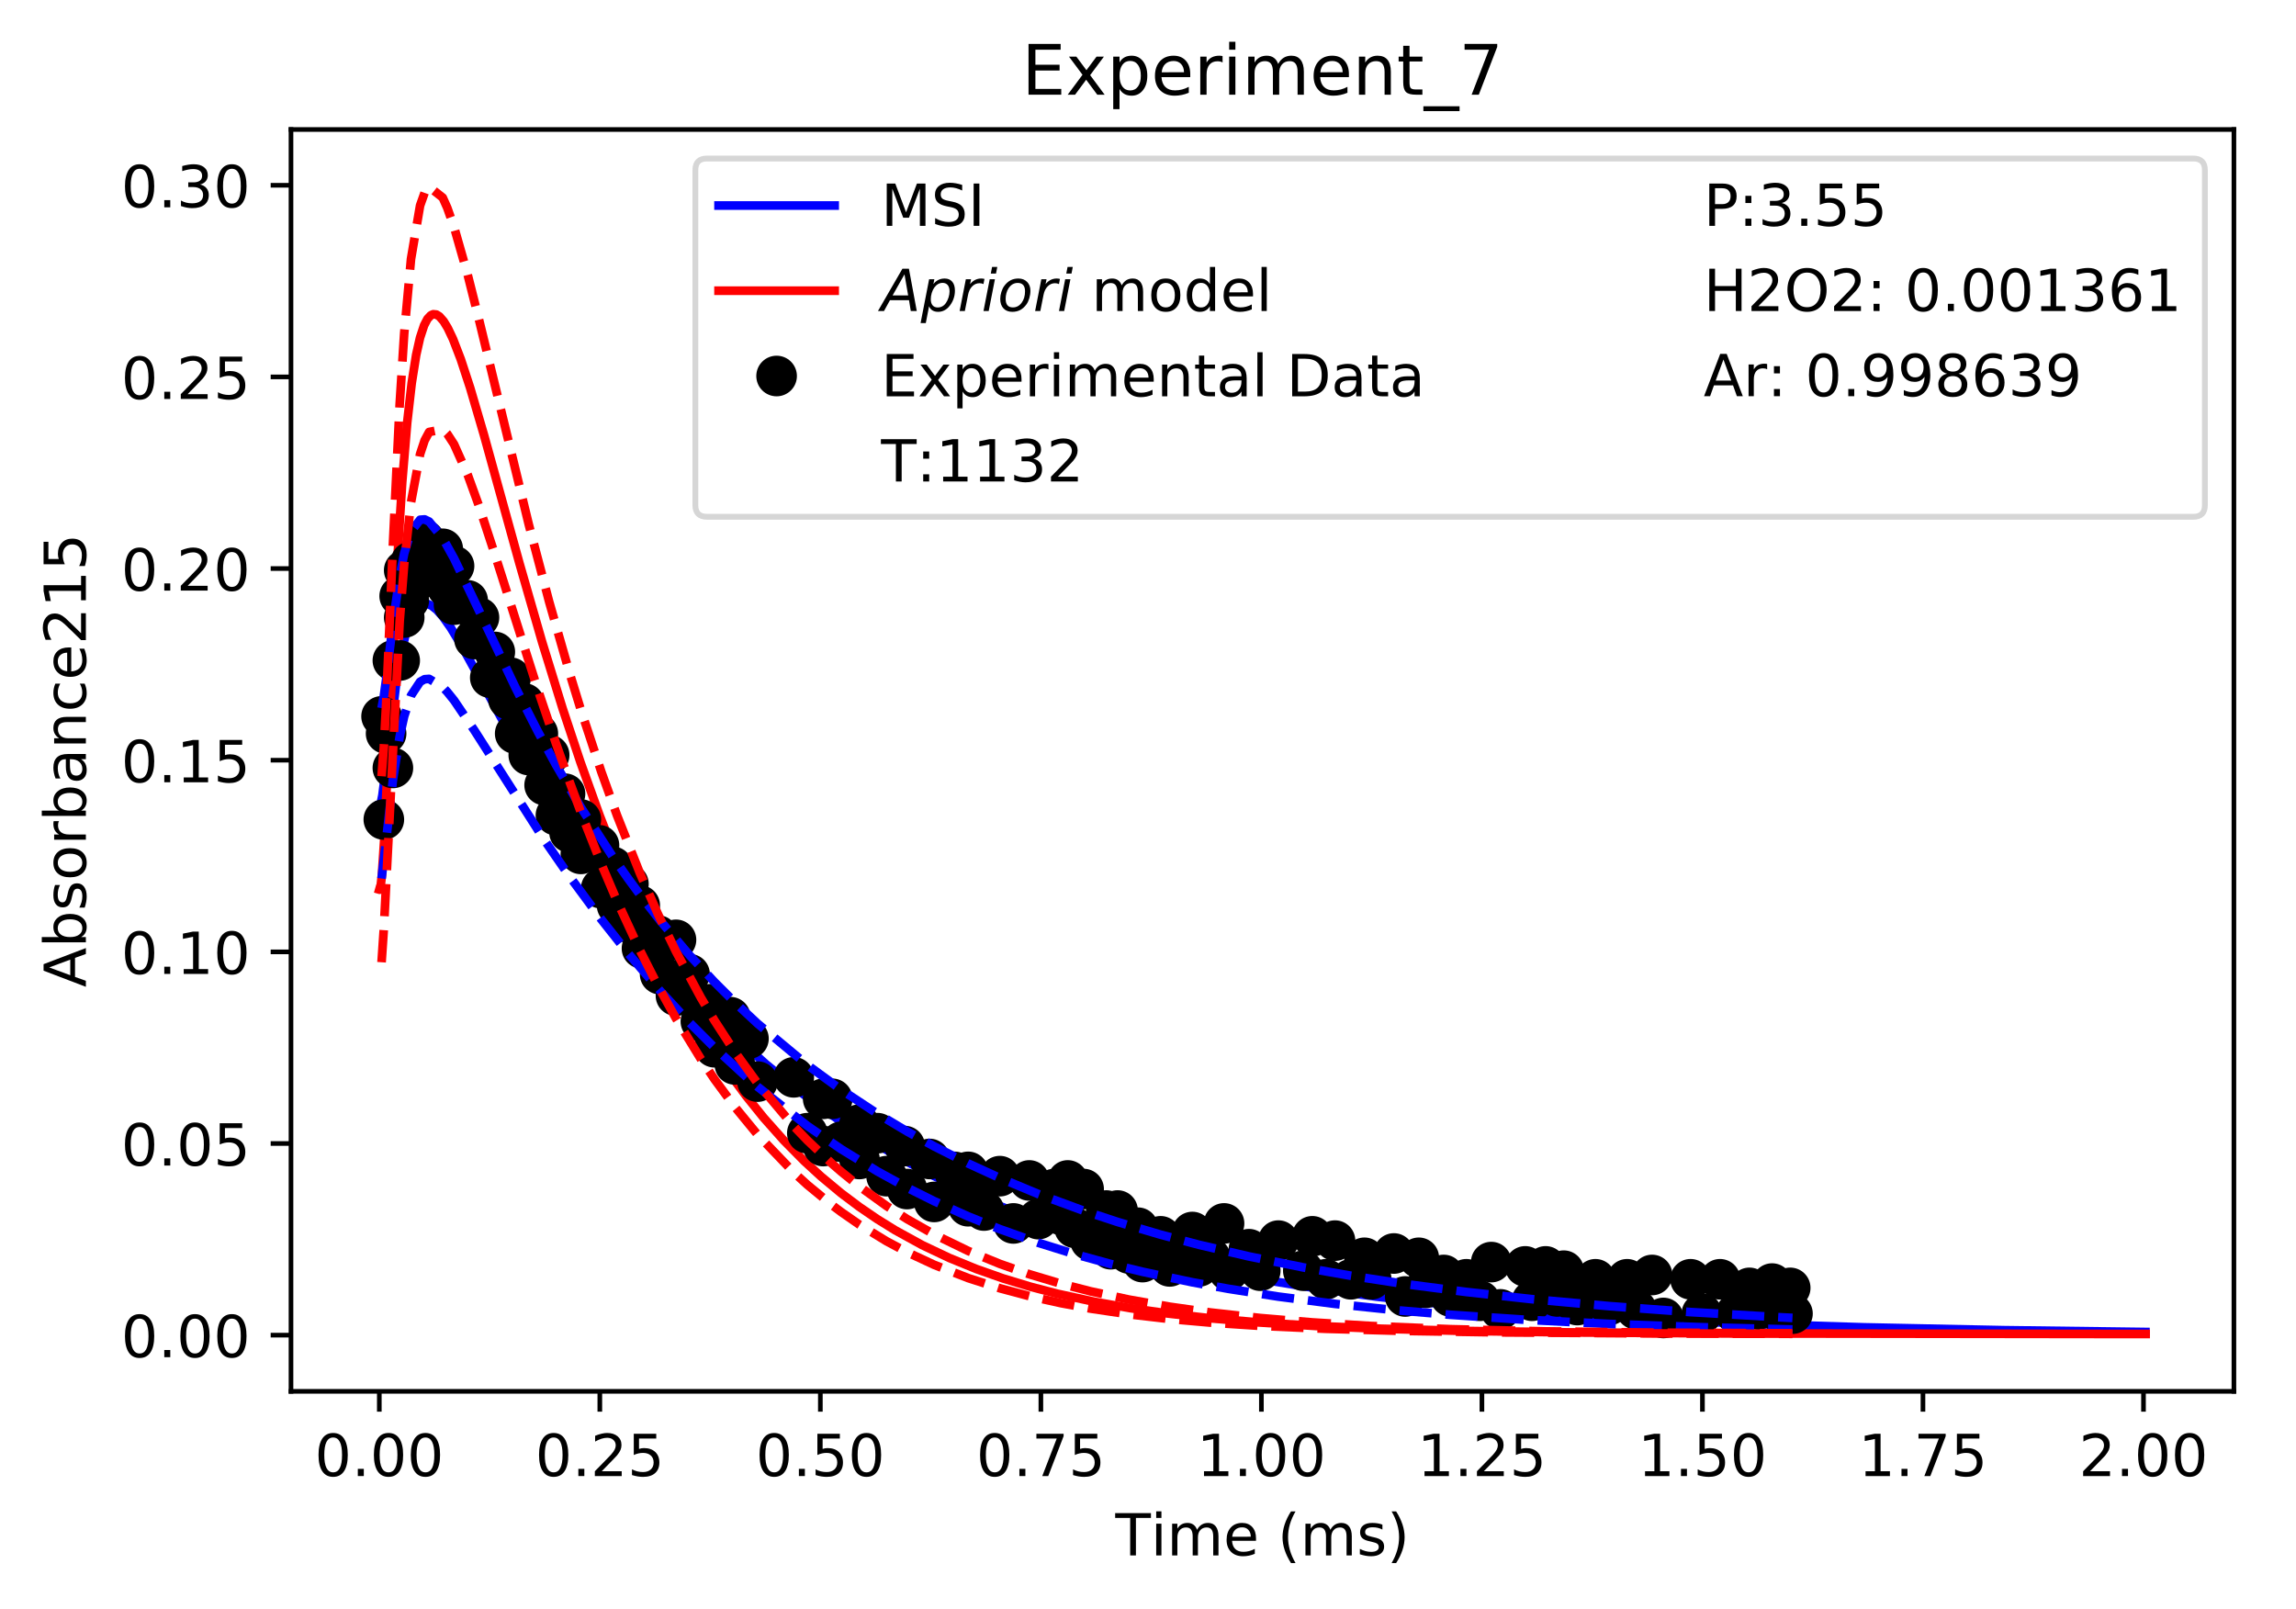 <?xml version="1.0" encoding="utf-8" standalone="no"?>
<!DOCTYPE svg PUBLIC "-//W3C//DTD SVG 1.1//EN"
  "http://www.w3.org/Graphics/SVG/1.1/DTD/svg11.dtd">
<!-- Created with matplotlib (https://matplotlib.org/) -->
<svg height="277.314pt" version="1.1" viewBox="0 0 395.644 277.314" width="395.644pt" xmlns="http://www.w3.org/2000/svg" xmlns:xlink="http://www.w3.org/1999/xlink">
 <defs>
  <style type="text/css">
*{stroke-linecap:butt;stroke-linejoin:round;}
  </style>
 </defs>
 <g id="figure_1">
  <g id="patch_1">
   <path d="M 0 277.314 
L 395.644 277.314 
L 395.644 0 
L 0 0 
z
" style="fill:#ffffff;"/>
  </g>
  <g id="axes_1">
   <g id="patch_2">
    <path d="M 50.144 239.758 
L 384.944 239.758 
L 384.944 22.318 
L 50.144 22.318 
z
" style="fill:#ffffff;"/>
   </g>
   <g id="matplotlib.axis_1">
    <g id="xtick_1">
     <g id="line2d_1">
      <defs>
       <path d="M 0 0 
L 0 3.5 
" id="m215b330eed" style="stroke:#000000;stroke-width:0.8;"/>
      </defs>
      <g>
       <use style="stroke:#000000;stroke-width:0.8;" x="65.362" xlink:href="#m215b330eed" y="239.758"/>
      </g>
     </g>
     <g id="text_1">
      <!-- 0.00 -->
      <defs>
       <path d="M 31.781 66.406 
Q 24.172 66.406 20.328 58.906 
Q 16.5 51.422 16.5 36.375 
Q 16.5 21.391 20.328 13.891 
Q 24.172 6.391 31.781 6.391 
Q 39.453 6.391 43.281 13.891 
Q 47.125 21.391 47.125 36.375 
Q 47.125 51.422 43.281 58.906 
Q 39.453 66.406 31.781 66.406 
z
M 31.781 74.219 
Q 44.047 74.219 50.516 64.516 
Q 56.984 54.828 56.984 36.375 
Q 56.984 17.969 50.516 8.266 
Q 44.047 -1.422 31.781 -1.422 
Q 19.531 -1.422 13.062 8.266 
Q 6.594 17.969 6.594 36.375 
Q 6.594 54.828 13.062 64.516 
Q 19.531 74.219 31.781 74.219 
z
" id="DejaVuSans-48"/>
       <path d="M 10.688 12.406 
L 21 12.406 
L 21 0 
L 10.688 0 
z
" id="DejaVuSans-46"/>
      </defs>
      <g transform="translate(54.229 254.357)scale(0.1 -0.1)">
       <use xlink:href="#DejaVuSans-48"/>
       <use x="63.623" xlink:href="#DejaVuSans-46"/>
       <use x="95.41" xlink:href="#DejaVuSans-48"/>
       <use x="159.033" xlink:href="#DejaVuSans-48"/>
      </g>
     </g>
    </g>
    <g id="xtick_2">
     <g id="line2d_2">
      <g>
       <use style="stroke:#000000;stroke-width:0.8;" x="103.362" xlink:href="#m215b330eed" y="239.758"/>
      </g>
     </g>
     <g id="text_2">
      <!-- 0.25 -->
      <defs>
       <path d="M 19.188 8.297 
L 53.609 8.297 
L 53.609 0 
L 7.328 0 
L 7.328 8.297 
Q 12.938 14.109 22.625 23.891 
Q 32.328 33.688 34.812 36.531 
Q 39.547 41.844 41.422 45.531 
Q 43.312 49.219 43.312 52.781 
Q 43.312 58.594 39.234 62.25 
Q 35.156 65.922 28.609 65.922 
Q 23.969 65.922 18.812 64.312 
Q 13.672 62.703 7.812 59.422 
L 7.812 69.391 
Q 13.766 71.781 18.938 73 
Q 24.125 74.219 28.422 74.219 
Q 39.75 74.219 46.484 68.547 
Q 53.219 62.891 53.219 53.422 
Q 53.219 48.922 51.531 44.891 
Q 49.859 40.875 45.406 35.406 
Q 44.188 33.984 37.641 27.219 
Q 31.109 20.453 19.188 8.297 
z
" id="DejaVuSans-50"/>
       <path d="M 10.797 72.906 
L 49.516 72.906 
L 49.516 64.594 
L 19.828 64.594 
L 19.828 46.734 
Q 21.969 47.469 24.109 47.828 
Q 26.266 48.188 28.422 48.188 
Q 40.625 48.188 47.75 41.5 
Q 54.891 34.812 54.891 23.391 
Q 54.891 11.625 47.562 5.094 
Q 40.234 -1.422 26.906 -1.422 
Q 22.312 -1.422 17.547 -0.641 
Q 12.797 0.141 7.719 1.703 
L 7.719 11.625 
Q 12.109 9.234 16.797 8.062 
Q 21.484 6.891 26.703 6.891 
Q 35.156 6.891 40.078 11.328 
Q 45.016 15.766 45.016 23.391 
Q 45.016 31 40.078 35.438 
Q 35.156 39.891 26.703 39.891 
Q 22.75 39.891 18.812 39.016 
Q 14.891 38.141 10.797 36.281 
z
" id="DejaVuSans-53"/>
      </defs>
      <g transform="translate(92.229 254.357)scale(0.1 -0.1)">
       <use xlink:href="#DejaVuSans-48"/>
       <use x="63.623" xlink:href="#DejaVuSans-46"/>
       <use x="95.41" xlink:href="#DejaVuSans-50"/>
       <use x="159.033" xlink:href="#DejaVuSans-53"/>
      </g>
     </g>
    </g>
    <g id="xtick_3">
     <g id="line2d_3">
      <g>
       <use style="stroke:#000000;stroke-width:0.8;" x="141.363" xlink:href="#m215b330eed" y="239.758"/>
      </g>
     </g>
     <g id="text_3">
      <!-- 0.50 -->
      <g transform="translate(130.23 254.357)scale(0.1 -0.1)">
       <use xlink:href="#DejaVuSans-48"/>
       <use x="63.623" xlink:href="#DejaVuSans-46"/>
       <use x="95.41" xlink:href="#DejaVuSans-53"/>
       <use x="159.033" xlink:href="#DejaVuSans-48"/>
      </g>
     </g>
    </g>
    <g id="xtick_4">
     <g id="line2d_4">
      <g>
       <use style="stroke:#000000;stroke-width:0.8;" x="179.363" xlink:href="#m215b330eed" y="239.758"/>
      </g>
     </g>
     <g id="text_4">
      <!-- 0.75 -->
      <defs>
       <path d="M 8.203 72.906 
L 55.078 72.906 
L 55.078 68.703 
L 28.609 0 
L 18.312 0 
L 43.219 64.594 
L 8.203 64.594 
z
" id="DejaVuSans-55"/>
      </defs>
      <g transform="translate(168.23 254.357)scale(0.1 -0.1)">
       <use xlink:href="#DejaVuSans-48"/>
       <use x="63.623" xlink:href="#DejaVuSans-46"/>
       <use x="95.41" xlink:href="#DejaVuSans-55"/>
       <use x="159.033" xlink:href="#DejaVuSans-53"/>
      </g>
     </g>
    </g>
    <g id="xtick_5">
     <g id="line2d_5">
      <g>
       <use style="stroke:#000000;stroke-width:0.8;" x="217.363" xlink:href="#m215b330eed" y="239.758"/>
      </g>
     </g>
     <g id="text_5">
      <!-- 1.00 -->
      <defs>
       <path d="M 12.406 8.297 
L 28.516 8.297 
L 28.516 63.922 
L 10.984 60.406 
L 10.984 69.391 
L 28.422 72.906 
L 38.281 72.906 
L 38.281 8.297 
L 54.391 8.297 
L 54.391 0 
L 12.406 0 
z
" id="DejaVuSans-49"/>
      </defs>
      <g transform="translate(206.23 254.357)scale(0.1 -0.1)">
       <use xlink:href="#DejaVuSans-49"/>
       <use x="63.623" xlink:href="#DejaVuSans-46"/>
       <use x="95.41" xlink:href="#DejaVuSans-48"/>
       <use x="159.033" xlink:href="#DejaVuSans-48"/>
      </g>
     </g>
    </g>
    <g id="xtick_6">
     <g id="line2d_6">
      <g>
       <use style="stroke:#000000;stroke-width:0.8;" x="255.363" xlink:href="#m215b330eed" y="239.758"/>
      </g>
     </g>
     <g id="text_6">
      <!-- 1.25 -->
      <g transform="translate(244.231 254.357)scale(0.1 -0.1)">
       <use xlink:href="#DejaVuSans-49"/>
       <use x="63.623" xlink:href="#DejaVuSans-46"/>
       <use x="95.41" xlink:href="#DejaVuSans-50"/>
       <use x="159.033" xlink:href="#DejaVuSans-53"/>
      </g>
     </g>
    </g>
    <g id="xtick_7">
     <g id="line2d_7">
      <g>
       <use style="stroke:#000000;stroke-width:0.8;" x="293.364" xlink:href="#m215b330eed" y="239.758"/>
      </g>
     </g>
     <g id="text_7">
      <!-- 1.50 -->
      <g transform="translate(282.231 254.357)scale(0.1 -0.1)">
       <use xlink:href="#DejaVuSans-49"/>
       <use x="63.623" xlink:href="#DejaVuSans-46"/>
       <use x="95.41" xlink:href="#DejaVuSans-53"/>
       <use x="159.033" xlink:href="#DejaVuSans-48"/>
      </g>
     </g>
    </g>
    <g id="xtick_8">
     <g id="line2d_8">
      <g>
       <use style="stroke:#000000;stroke-width:0.8;" x="331.364" xlink:href="#m215b330eed" y="239.758"/>
      </g>
     </g>
     <g id="text_8">
      <!-- 1.75 -->
      <g transform="translate(320.231 254.357)scale(0.1 -0.1)">
       <use xlink:href="#DejaVuSans-49"/>
       <use x="63.623" xlink:href="#DejaVuSans-46"/>
       <use x="95.41" xlink:href="#DejaVuSans-55"/>
       <use x="159.033" xlink:href="#DejaVuSans-53"/>
      </g>
     </g>
    </g>
    <g id="xtick_9">
     <g id="line2d_9">
      <g>
       <use style="stroke:#000000;stroke-width:0.8;" x="369.364" xlink:href="#m215b330eed" y="239.758"/>
      </g>
     </g>
     <g id="text_9">
      <!-- 2.00 -->
      <g transform="translate(358.231 254.357)scale(0.1 -0.1)">
       <use xlink:href="#DejaVuSans-50"/>
       <use x="63.623" xlink:href="#DejaVuSans-46"/>
       <use x="95.41" xlink:href="#DejaVuSans-48"/>
       <use x="159.033" xlink:href="#DejaVuSans-48"/>
      </g>
     </g>
    </g>
    <g id="text_10">
     <!-- Time (ms) -->
     <defs>
      <path d="M -0.297 72.906 
L 61.375 72.906 
L 61.375 64.594 
L 35.5 64.594 
L 35.5 0 
L 25.594 0 
L 25.594 64.594 
L -0.297 64.594 
z
" id="DejaVuSans-84"/>
      <path d="M 9.422 54.688 
L 18.406 54.688 
L 18.406 0 
L 9.422 0 
z
M 9.422 75.984 
L 18.406 75.984 
L 18.406 64.594 
L 9.422 64.594 
z
" id="DejaVuSans-105"/>
      <path d="M 52 44.188 
Q 55.375 50.25 60.062 53.125 
Q 64.75 56 71.094 56 
Q 79.641 56 84.281 50.016 
Q 88.922 44.047 88.922 33.016 
L 88.922 0 
L 79.891 0 
L 79.891 32.719 
Q 79.891 40.578 77.094 44.375 
Q 74.312 48.188 68.609 48.188 
Q 61.625 48.188 57.562 43.547 
Q 53.516 38.922 53.516 30.906 
L 53.516 0 
L 44.484 0 
L 44.484 32.719 
Q 44.484 40.625 41.703 44.406 
Q 38.922 48.188 33.109 48.188 
Q 26.219 48.188 22.156 43.531 
Q 18.109 38.875 18.109 30.906 
L 18.109 0 
L 9.078 0 
L 9.078 54.688 
L 18.109 54.688 
L 18.109 46.188 
Q 21.188 51.219 25.484 53.609 
Q 29.781 56 35.688 56 
Q 41.656 56 45.828 52.969 
Q 50 49.953 52 44.188 
z
" id="DejaVuSans-109"/>
      <path d="M 56.203 29.594 
L 56.203 25.203 
L 14.891 25.203 
Q 15.484 15.922 20.484 11.062 
Q 25.484 6.203 34.422 6.203 
Q 39.594 6.203 44.453 7.469 
Q 49.312 8.734 54.109 11.281 
L 54.109 2.781 
Q 49.266 0.734 44.188 -0.344 
Q 39.109 -1.422 33.891 -1.422 
Q 20.797 -1.422 13.156 6.188 
Q 5.516 13.812 5.516 26.812 
Q 5.516 40.234 12.766 48.109 
Q 20.016 56 32.328 56 
Q 43.359 56 49.781 48.891 
Q 56.203 41.797 56.203 29.594 
z
M 47.219 32.234 
Q 47.125 39.594 43.094 43.984 
Q 39.062 48.391 32.422 48.391 
Q 24.906 48.391 20.391 44.141 
Q 15.875 39.891 15.188 32.172 
z
" id="DejaVuSans-101"/>
      <path id="DejaVuSans-32"/>
      <path d="M 31 75.875 
Q 24.469 64.656 21.281 53.656 
Q 18.109 42.672 18.109 31.391 
Q 18.109 20.125 21.312 9.062 
Q 24.516 -2 31 -13.188 
L 23.188 -13.188 
Q 15.875 -1.703 12.234 9.375 
Q 8.594 20.453 8.594 31.391 
Q 8.594 42.281 12.203 53.312 
Q 15.828 64.359 23.188 75.875 
z
" id="DejaVuSans-40"/>
      <path d="M 44.281 53.078 
L 44.281 44.578 
Q 40.484 46.531 36.375 47.5 
Q 32.281 48.484 27.875 48.484 
Q 21.188 48.484 17.844 46.438 
Q 14.5 44.391 14.5 40.281 
Q 14.5 37.156 16.891 35.375 
Q 19.281 33.594 26.516 31.984 
L 29.594 31.297 
Q 39.156 29.25 43.188 25.516 
Q 47.219 21.781 47.219 15.094 
Q 47.219 7.469 41.188 3.016 
Q 35.156 -1.422 24.609 -1.422 
Q 20.219 -1.422 15.453 -0.562 
Q 10.688 0.297 5.422 2 
L 5.422 11.281 
Q 10.406 8.688 15.234 7.391 
Q 20.062 6.109 24.812 6.109 
Q 31.156 6.109 34.562 8.281 
Q 37.984 10.453 37.984 14.406 
Q 37.984 18.062 35.516 20.016 
Q 33.062 21.969 24.703 23.781 
L 21.578 24.516 
Q 13.234 26.266 9.516 29.906 
Q 5.812 33.547 5.812 39.891 
Q 5.812 47.609 11.281 51.797 
Q 16.75 56 26.812 56 
Q 31.781 56 36.172 55.266 
Q 40.578 54.547 44.281 53.078 
z
" id="DejaVuSans-115"/>
      <path d="M 8.016 75.875 
L 15.828 75.875 
Q 23.141 64.359 26.781 53.312 
Q 30.422 42.281 30.422 31.391 
Q 30.422 20.453 26.781 9.375 
Q 23.141 -1.703 15.828 -13.188 
L 8.016 -13.188 
Q 14.5 -2 17.703 9.062 
Q 20.906 20.125 20.906 31.391 
Q 20.906 42.672 17.703 53.656 
Q 14.5 64.656 8.016 75.875 
z
" id="DejaVuSans-41"/>
     </defs>
     <g transform="translate(192.191 268.035)scale(0.1 -0.1)">
      <use xlink:href="#DejaVuSans-84"/>
      <use x="61.037" xlink:href="#DejaVuSans-105"/>
      <use x="88.82" xlink:href="#DejaVuSans-109"/>
      <use x="186.232" xlink:href="#DejaVuSans-101"/>
      <use x="247.756" xlink:href="#DejaVuSans-32"/>
      <use x="279.543" xlink:href="#DejaVuSans-40"/>
      <use x="318.557" xlink:href="#DejaVuSans-109"/>
      <use x="415.969" xlink:href="#DejaVuSans-115"/>
      <use x="468.068" xlink:href="#DejaVuSans-41"/>
     </g>
    </g>
   </g>
   <g id="matplotlib.axis_2">
    <g id="ytick_1">
     <g id="line2d_10">
      <defs>
       <path d="M 0 0 
L -3.5 0 
" id="mf4ef055011" style="stroke:#000000;stroke-width:0.8;"/>
      </defs>
      <g>
       <use style="stroke:#000000;stroke-width:0.8;" x="50.144" xlink:href="#mf4ef055011" y="230.076"/>
      </g>
     </g>
     <g id="text_11">
      <!-- 0.00 -->
      <g transform="translate(20.878 233.875)scale(0.1 -0.1)">
       <use xlink:href="#DejaVuSans-48"/>
       <use x="63.623" xlink:href="#DejaVuSans-46"/>
       <use x="95.41" xlink:href="#DejaVuSans-48"/>
       <use x="159.033" xlink:href="#DejaVuSans-48"/>
      </g>
     </g>
    </g>
    <g id="ytick_2">
     <g id="line2d_11">
      <g>
       <use style="stroke:#000000;stroke-width:0.8;" x="50.144" xlink:href="#mf4ef055011" y="197.051"/>
      </g>
     </g>
     <g id="text_12">
      <!-- 0.05 -->
      <g transform="translate(20.878 200.85)scale(0.1 -0.1)">
       <use xlink:href="#DejaVuSans-48"/>
       <use x="63.623" xlink:href="#DejaVuSans-46"/>
       <use x="95.41" xlink:href="#DejaVuSans-48"/>
       <use x="159.033" xlink:href="#DejaVuSans-53"/>
      </g>
     </g>
    </g>
    <g id="ytick_3">
     <g id="line2d_12">
      <g>
       <use style="stroke:#000000;stroke-width:0.8;" x="50.144" xlink:href="#mf4ef055011" y="164.026"/>
      </g>
     </g>
     <g id="text_13">
      <!-- 0.10 -->
      <g transform="translate(20.878 167.825)scale(0.1 -0.1)">
       <use xlink:href="#DejaVuSans-48"/>
       <use x="63.623" xlink:href="#DejaVuSans-46"/>
       <use x="95.41" xlink:href="#DejaVuSans-49"/>
       <use x="159.033" xlink:href="#DejaVuSans-48"/>
      </g>
     </g>
    </g>
    <g id="ytick_4">
     <g id="line2d_13">
      <g>
       <use style="stroke:#000000;stroke-width:0.8;" x="50.144" xlink:href="#mf4ef055011" y="131.001"/>
      </g>
     </g>
     <g id="text_14">
      <!-- 0.15 -->
      <g transform="translate(20.878 134.8)scale(0.1 -0.1)">
       <use xlink:href="#DejaVuSans-48"/>
       <use x="63.623" xlink:href="#DejaVuSans-46"/>
       <use x="95.41" xlink:href="#DejaVuSans-49"/>
       <use x="159.033" xlink:href="#DejaVuSans-53"/>
      </g>
     </g>
    </g>
    <g id="ytick_5">
     <g id="line2d_14">
      <g>
       <use style="stroke:#000000;stroke-width:0.8;" x="50.144" xlink:href="#mf4ef055011" y="97.976"/>
      </g>
     </g>
     <g id="text_15">
      <!-- 0.20 -->
      <g transform="translate(20.878 101.775)scale(0.1 -0.1)">
       <use xlink:href="#DejaVuSans-48"/>
       <use x="63.623" xlink:href="#DejaVuSans-46"/>
       <use x="95.41" xlink:href="#DejaVuSans-50"/>
       <use x="159.033" xlink:href="#DejaVuSans-48"/>
      </g>
     </g>
    </g>
    <g id="ytick_6">
     <g id="line2d_15">
      <g>
       <use style="stroke:#000000;stroke-width:0.8;" x="50.144" xlink:href="#mf4ef055011" y="64.951"/>
      </g>
     </g>
     <g id="text_16">
      <!-- 0.25 -->
      <g transform="translate(20.878 68.75)scale(0.1 -0.1)">
       <use xlink:href="#DejaVuSans-48"/>
       <use x="63.623" xlink:href="#DejaVuSans-46"/>
       <use x="95.41" xlink:href="#DejaVuSans-50"/>
       <use x="159.033" xlink:href="#DejaVuSans-53"/>
      </g>
     </g>
    </g>
    <g id="ytick_7">
     <g id="line2d_16">
      <g>
       <use style="stroke:#000000;stroke-width:0.8;" x="50.144" xlink:href="#mf4ef055011" y="31.926"/>
      </g>
     </g>
     <g id="text_17">
      <!-- 0.30 -->
      <defs>
       <path d="M 40.578 39.312 
Q 47.656 37.797 51.625 33 
Q 55.609 28.219 55.609 21.188 
Q 55.609 10.406 48.188 4.484 
Q 40.766 -1.422 27.094 -1.422 
Q 22.516 -1.422 17.656 -0.516 
Q 12.797 0.391 7.625 2.203 
L 7.625 11.719 
Q 11.719 9.328 16.594 8.109 
Q 21.484 6.891 26.812 6.891 
Q 36.078 6.891 40.938 10.547 
Q 45.797 14.203 45.797 21.188 
Q 45.797 27.641 41.281 31.266 
Q 36.766 34.906 28.719 34.906 
L 20.219 34.906 
L 20.219 43.016 
L 29.109 43.016 
Q 36.375 43.016 40.234 45.922 
Q 44.094 48.828 44.094 54.297 
Q 44.094 59.906 40.109 62.906 
Q 36.141 65.922 28.719 65.922 
Q 24.656 65.922 20.016 65.031 
Q 15.375 64.156 9.812 62.312 
L 9.812 71.094 
Q 15.438 72.656 20.344 73.438 
Q 25.25 74.219 29.594 74.219 
Q 40.828 74.219 47.359 69.109 
Q 53.906 64.016 53.906 55.328 
Q 53.906 49.266 50.438 45.094 
Q 46.969 40.922 40.578 39.312 
z
" id="DejaVuSans-51"/>
      </defs>
      <g transform="translate(20.878 35.725)scale(0.1 -0.1)">
       <use xlink:href="#DejaVuSans-48"/>
       <use x="63.623" xlink:href="#DejaVuSans-46"/>
       <use x="95.41" xlink:href="#DejaVuSans-51"/>
       <use x="159.033" xlink:href="#DejaVuSans-48"/>
      </g>
     </g>
    </g>
    <g id="text_18">
     <!-- Absorbance215 -->
     <defs>
      <path d="M 34.188 63.188 
L 20.797 26.906 
L 47.609 26.906 
z
M 28.609 72.906 
L 39.797 72.906 
L 67.578 0 
L 57.328 0 
L 50.688 18.703 
L 17.828 18.703 
L 11.188 0 
L 0.781 0 
z
" id="DejaVuSans-65"/>
      <path d="M 48.688 27.297 
Q 48.688 37.203 44.609 42.844 
Q 40.531 48.484 33.406 48.484 
Q 26.266 48.484 22.188 42.844 
Q 18.109 37.203 18.109 27.297 
Q 18.109 17.391 22.188 11.75 
Q 26.266 6.109 33.406 6.109 
Q 40.531 6.109 44.609 11.75 
Q 48.688 17.391 48.688 27.297 
z
M 18.109 46.391 
Q 20.953 51.266 25.266 53.625 
Q 29.594 56 35.594 56 
Q 45.562 56 51.781 48.094 
Q 58.016 40.188 58.016 27.297 
Q 58.016 14.406 51.781 6.484 
Q 45.562 -1.422 35.594 -1.422 
Q 29.594 -1.422 25.266 0.953 
Q 20.953 3.328 18.109 8.203 
L 18.109 0 
L 9.078 0 
L 9.078 75.984 
L 18.109 75.984 
z
" id="DejaVuSans-98"/>
      <path d="M 30.609 48.391 
Q 23.391 48.391 19.188 42.75 
Q 14.984 37.109 14.984 27.297 
Q 14.984 17.484 19.156 11.844 
Q 23.344 6.203 30.609 6.203 
Q 37.797 6.203 41.984 11.859 
Q 46.188 17.531 46.188 27.297 
Q 46.188 37.016 41.984 42.703 
Q 37.797 48.391 30.609 48.391 
z
M 30.609 56 
Q 42.328 56 49.016 48.375 
Q 55.719 40.766 55.719 27.297 
Q 55.719 13.875 49.016 6.219 
Q 42.328 -1.422 30.609 -1.422 
Q 18.844 -1.422 12.172 6.219 
Q 5.516 13.875 5.516 27.297 
Q 5.516 40.766 12.172 48.375 
Q 18.844 56 30.609 56 
z
" id="DejaVuSans-111"/>
      <path d="M 41.109 46.297 
Q 39.594 47.172 37.812 47.578 
Q 36.031 48 33.891 48 
Q 26.266 48 22.188 43.047 
Q 18.109 38.094 18.109 28.812 
L 18.109 0 
L 9.078 0 
L 9.078 54.688 
L 18.109 54.688 
L 18.109 46.188 
Q 20.953 51.172 25.484 53.578 
Q 30.031 56 36.531 56 
Q 37.453 56 38.578 55.875 
Q 39.703 55.766 41.062 55.516 
z
" id="DejaVuSans-114"/>
      <path d="M 34.281 27.484 
Q 23.391 27.484 19.188 25 
Q 14.984 22.516 14.984 16.5 
Q 14.984 11.719 18.141 8.906 
Q 21.297 6.109 26.703 6.109 
Q 34.188 6.109 38.703 11.406 
Q 43.219 16.703 43.219 25.484 
L 43.219 27.484 
z
M 52.203 31.203 
L 52.203 0 
L 43.219 0 
L 43.219 8.297 
Q 40.141 3.328 35.547 0.953 
Q 30.953 -1.422 24.312 -1.422 
Q 15.922 -1.422 10.953 3.297 
Q 6 8.016 6 15.922 
Q 6 25.141 12.172 29.828 
Q 18.359 34.516 30.609 34.516 
L 43.219 34.516 
L 43.219 35.406 
Q 43.219 41.609 39.141 45 
Q 35.062 48.391 27.688 48.391 
Q 23 48.391 18.547 47.266 
Q 14.109 46.141 10.016 43.891 
L 10.016 52.203 
Q 14.938 54.109 19.578 55.047 
Q 24.219 56 28.609 56 
Q 40.484 56 46.344 49.844 
Q 52.203 43.703 52.203 31.203 
z
" id="DejaVuSans-97"/>
      <path d="M 54.891 33.016 
L 54.891 0 
L 45.906 0 
L 45.906 32.719 
Q 45.906 40.484 42.875 44.328 
Q 39.844 48.188 33.797 48.188 
Q 26.516 48.188 22.312 43.547 
Q 18.109 38.922 18.109 30.906 
L 18.109 0 
L 9.078 0 
L 9.078 54.688 
L 18.109 54.688 
L 18.109 46.188 
Q 21.344 51.125 25.703 53.562 
Q 30.078 56 35.797 56 
Q 45.219 56 50.047 50.172 
Q 54.891 44.344 54.891 33.016 
z
" id="DejaVuSans-110"/>
      <path d="M 48.781 52.594 
L 48.781 44.188 
Q 44.969 46.297 41.141 47.344 
Q 37.312 48.391 33.406 48.391 
Q 24.656 48.391 19.812 42.844 
Q 14.984 37.312 14.984 27.297 
Q 14.984 17.281 19.812 11.734 
Q 24.656 6.203 33.406 6.203 
Q 37.312 6.203 41.141 7.25 
Q 44.969 8.297 48.781 10.406 
L 48.781 2.094 
Q 45.016 0.344 40.984 -0.531 
Q 36.969 -1.422 32.422 -1.422 
Q 20.062 -1.422 12.781 6.344 
Q 5.516 14.109 5.516 27.297 
Q 5.516 40.672 12.859 48.328 
Q 20.219 56 33.016 56 
Q 37.156 56 41.109 55.141 
Q 45.062 54.297 48.781 52.594 
z
" id="DejaVuSans-99"/>
     </defs>
     <g transform="translate(14.798 170.129)rotate(-90)scale(0.1 -0.1)">
      <use xlink:href="#DejaVuSans-65"/>
      <use x="68.408" xlink:href="#DejaVuSans-98"/>
      <use x="131.885" xlink:href="#DejaVuSans-115"/>
      <use x="183.984" xlink:href="#DejaVuSans-111"/>
      <use x="245.166" xlink:href="#DejaVuSans-114"/>
      <use x="286.279" xlink:href="#DejaVuSans-98"/>
      <use x="349.756" xlink:href="#DejaVuSans-97"/>
      <use x="411.035" xlink:href="#DejaVuSans-110"/>
      <use x="474.414" xlink:href="#DejaVuSans-99"/>
      <use x="529.395" xlink:href="#DejaVuSans-101"/>
      <use x="590.918" xlink:href="#DejaVuSans-50"/>
      <use x="654.541" xlink:href="#DejaVuSans-49"/>
      <use x="718.164" xlink:href="#DejaVuSans-53"/>
     </g>
    </g>
   </g>
   <g id="line2d_17">
    <path clip-path="url(#pc7d50b417c)" d="M 65.362 138.772 
L 65.464 138.77 
L 65.481 138.75 
L 65.625 138.405 
L 65.899 137.035 
L 66.39 133.238 
L 68.354 117.045 
L 69.183 112.302 
L 69.96 109.027 
L 70.66 106.914 
L 71.36 105.462 
L 71.944 104.676 
L 72.528 104.216 
L 73.118 104.03 
L 73.653 104.066 
L 74.366 104.368 
L 75.258 105.071 
L 76.33 106.279 
L 77.674 108.18 
L 79.554 111.285 
L 82.778 117.139 
L 89.918 130.179 
L 94.324 137.685 
L 98.134 143.768 
L 102.205 149.853 
L 106.276 155.53 
L 110.567 161.098 
L 114.097 165.375 
L 118.239 170.068 
L 122.418 174.465 
L 126.596 178.548 
L 131.982 183.381 
L 136.343 186.966 
L 140.705 190.281 
L 145.066 193.344 
L 150.511 196.844 
L 155.516 199.77 
L 160.749 202.557 
L 165.834 205.021 
L 170.839 207.234 
L 175.844 209.254 
L 182.518 211.674 
L 187.523 213.304 
L 195.149 215.518 
L 202.775 217.443 
L 210.402 219.116 
L 218.028 220.57 
L 227.557 222.123 
L 237.167 223.435 
L 246.778 224.535 
L 258.791 225.66 
L 270.804 226.56 
L 285.22 227.405 
L 302.039 228.139 
L 321.26 228.734 
L 345.286 229.225 
L 369.685 229.534 
L 369.685 229.534 
" style="fill:none;stroke:#0000ff;stroke-linecap:square;stroke-width:1.5;"/>
   </g>
   <g id="line2d_18">
    <path clip-path="url(#pc7d50b417c)" d="M 65.362 153.296 
L 65.425 153.314 
L 65.465 153.254 
L 65.587 152.756 
L 65.811 150.762 
L 66.192 144.958 
L 66.888 130.167 
L 68.463 96.568 
L 69.312 83.026 
L 70.165 72.835 
L 70.941 66.045 
L 71.716 61.154 
L 72.377 58.202 
L 73.077 56.072 
L 73.661 54.95 
L 74.244 54.33 
L 74.656 54.153 
L 75.193 54.206 
L 75.73 54.54 
L 76.445 55.357 
L 77.161 56.534 
L 78.055 58.415 
L 79.398 61.9 
L 81.011 66.815 
L 83.402 74.971 
L 89.509 97.062 
L 93.431 110.685 
L 96.938 122.054 
L 100.019 131.328 
L 103.326 140.528 
L 106.399 148.396 
L 109.452 155.591 
L 112.774 162.759 
L 116.096 169.284 
L 119.418 175.214 
L 122.704 180.542 
L 125.726 185.007 
L 128.588 188.883 
L 131.601 192.619 
L 135.055 196.505 
L 138.601 200.094 
L 141.47 202.726 
L 144.935 205.611 
L 148.04 207.947 
L 151.145 210.069 
L 154.25 211.995 
L 158.908 214.555 
L 163.566 216.765 
L 168.224 218.671 
L 172.882 220.312 
L 177.54 221.725 
L 182.198 222.939 
L 188.551 224.323 
L 194.728 225.415 
L 201.24 226.344 
L 208.398 227.153 
L 216.579 227.861 
L 226.806 228.499 
L 238.054 228.974 
L 252.371 229.351 
L 271.309 229.617 
L 300.496 229.786 
L 362.782 229.871 
L 369.726 229.874 
L 369.726 229.874 
" style="fill:none;stroke:#ff0000;stroke-linecap:square;stroke-width:1.5;"/>
   </g>
   <g id="line2d_19">
    <defs>
     <path d="M 0 3 
C 0.796 3 1.559 2.684 2.121 2.121 
C 2.684 1.559 3 0.796 3 0 
C 3 -0.796 2.684 -1.559 2.121 -2.121 
C 1.559 -2.684 0.796 -3 0 -3 
C -0.796 -3 -1.559 -2.684 -2.121 -2.121 
C -2.684 -1.559 -3 -0.796 -3 0 
C -3 0.796 -2.684 1.559 -2.121 2.121 
C -1.559 2.684 -0.796 3 0 3 
z
" id="m5b50570ae9" style="stroke:#000000;"/>
    </defs>
    <g clip-path="url(#pc7d50b417c)">
     <use style="stroke:#000000;" x="65.752" xlink:href="#m5b50570ae9" y="123.448"/>
     <use style="stroke:#000000;" x="66.142" xlink:href="#m5b50570ae9" y="141.22"/>
     <use style="stroke:#000000;" x="66.533" xlink:href="#m5b50570ae9" y="126.41"/>
     <use style="stroke:#000000;" x="67.703" xlink:href="#m5b50570ae9" y="132.334"/>
     <use style="stroke:#000000;" x="67.703" xlink:href="#m5b50570ae9" y="113.822"/>
     <use style="stroke:#000000;" x="68.874" xlink:href="#m5b50570ae9" y="113.822"/>
     <use style="stroke:#000000;" x="68.874" xlink:href="#m5b50570ae9" y="102.715"/>
     <use style="stroke:#000000;" x="69.655" xlink:href="#m5b50570ae9" y="106.417"/>
     <use style="stroke:#000000;" x="69.655" xlink:href="#m5b50570ae9" y="98.272"/>
     <use style="stroke:#000000;" x="70.435" xlink:href="#m5b50570ae9" y="103.455"/>
     <use style="stroke:#000000;" x="70.825" xlink:href="#m5b50570ae9" y="96.791"/>
     <use style="stroke:#000000;" x="72.386" xlink:href="#m5b50570ae9" y="99.753"/>
     <use style="stroke:#000000;" x="73.167" xlink:href="#m5b50570ae9" y="93.089"/>
     <use style="stroke:#000000;" x="73.947" xlink:href="#m5b50570ae9" y="98.272"/>
     <use style="stroke:#000000;" x="76.289" xlink:href="#m5b50570ae9" y="94.57"/>
     <use style="stroke:#000000;" x="77.069" xlink:href="#m5b50570ae9" y="101.234"/>
     <use style="stroke:#000000;" x="78.24" xlink:href="#m5b50570ae9" y="97.531"/>
     <use style="stroke:#000000;" x="78.24" xlink:href="#m5b50570ae9" y="104.196"/>
     <use style="stroke:#000000;" x="80.582" xlink:href="#m5b50570ae9" y="103.455"/>
     <use style="stroke:#000000;" x="81.752" xlink:href="#m5b50570ae9" y="110.12"/>
     <use style="stroke:#000000;" x="82.533" xlink:href="#m5b50570ae9" y="106.417"/>
     <use style="stroke:#000000;" x="84.484" xlink:href="#m5b50570ae9" y="116.784"/>
     <use style="stroke:#000000;" x="85.265" xlink:href="#m5b50570ae9" y="112.341"/>
     <use style="stroke:#000000;" x="87.606" xlink:href="#m5b50570ae9" y="120.486"/>
     <use style="stroke:#000000;" x="87.996" xlink:href="#m5b50570ae9" y="116.784"/>
     <use style="stroke:#000000;" x="88.777" xlink:href="#m5b50570ae9" y="126.41"/>
     <use style="stroke:#000000;" x="90.338" xlink:href="#m5b50570ae9" y="121.227"/>
     <use style="stroke:#000000;" x="91.118" xlink:href="#m5b50570ae9" y="130.113"/>
     <use style="stroke:#000000;" x="92.679" xlink:href="#m5b50570ae9" y="126.41"/>
     <use style="stroke:#000000;" x="93.85" xlink:href="#m5b50570ae9" y="135.295"/>
     <use style="stroke:#000000;" x="94.63" xlink:href="#m5b50570ae9" y="130.113"/>
     <use style="stroke:#000000;" x="95.801" xlink:href="#m5b50570ae9" y="140.479"/>
     <use style="stroke:#000000;" x="97.362" xlink:href="#m5b50570ae9" y="136.776"/>
     <use style="stroke:#000000;" x="98.143" xlink:href="#m5b50570ae9" y="143.441"/>
     <use style="stroke:#000000;" x="100.094" xlink:href="#m5b50570ae9" y="141.22"/>
     <use style="stroke:#000000;" x="100.094" xlink:href="#m5b50570ae9" y="147.143"/>
     <use style="stroke:#000000;" x="103.216" xlink:href="#m5b50570ae9" y="145.662"/>
     <use style="stroke:#000000;" x="103.606" xlink:href="#m5b50570ae9" y="153.067"/>
     <use style="stroke:#000000;" x="105.557" xlink:href="#m5b50570ae9" y="149.365"/>
     <use style="stroke:#000000;" x="106.338" xlink:href="#m5b50570ae9" y="156.029"/>
     <use style="stroke:#000000;" x="108.289" xlink:href="#m5b50570ae9" y="152.327"/>
     <use style="stroke:#000000;" x="108.289" xlink:href="#m5b50570ae9" y="158.991"/>
     <use style="stroke:#000000;" x="110.24" xlink:href="#m5b50570ae9" y="156.029"/>
     <use style="stroke:#000000;" x="110.63" xlink:href="#m5b50570ae9" y="163.434"/>
     <use style="stroke:#000000;" x="113.362" xlink:href="#m5b50570ae9" y="161.212"/>
     <use style="stroke:#000000;" x="113.753" xlink:href="#m5b50570ae9" y="167.876"/>
     <use style="stroke:#000000;" x="116.484" xlink:href="#m5b50570ae9" y="161.953"/>
     <use style="stroke:#000000;" x="116.484" xlink:href="#m5b50570ae9" y="171.579"/>
     <use style="stroke:#000000;" x="118.826" xlink:href="#m5b50570ae9" y="167.876"/>
     <use style="stroke:#000000;" x="120.777" xlink:href="#m5b50570ae9" y="176.022"/>
     <use style="stroke:#000000;" x="122.338" xlink:href="#m5b50570ae9" y="173.06"/>
     <use style="stroke:#000000;" x="123.118" xlink:href="#m5b50570ae9" y="180.464"/>
     <use style="stroke:#000000;" x="125.85" xlink:href="#m5b50570ae9" y="175.281"/>
     <use style="stroke:#000000;" x="126.631" xlink:href="#m5b50570ae9" y="183.426"/>
     <use style="stroke:#000000;" x="128.972" xlink:href="#m5b50570ae9" y="178.983"/>
     <use style="stroke:#000000;" x="130.533" xlink:href="#m5b50570ae9" y="186.388"/>
     <use style="stroke:#000000;" x="136.778" xlink:href="#m5b50570ae9" y="185.648"/>
     <use style="stroke:#000000;" x="139.118" xlink:href="#m5b50570ae9" y="195.274"/>
     <use style="stroke:#000000;" x="141.85" xlink:href="#m5b50570ae9" y="189.35"/>
     <use style="stroke:#000000;" x="141.85" xlink:href="#m5b50570ae9" y="197.495"/>
     <use style="stroke:#000000;" x="143.411" xlink:href="#m5b50570ae9" y="189.35"/>
     <use style="stroke:#000000;" x="144.972" xlink:href="#m5b50570ae9" y="196.755"/>
     <use style="stroke:#000000;" x="148.094" xlink:href="#m5b50570ae9" y="193.793"/>
     <use style="stroke:#000000;" x="148.094" xlink:href="#m5b50570ae9" y="199.717"/>
     <use style="stroke:#000000;" x="151.216" xlink:href="#m5b50570ae9" y="195.274"/>
     <use style="stroke:#000000;" x="152.777" xlink:href="#m5b50570ae9" y="202.679"/>
     <use style="stroke:#000000;" x="155.899" xlink:href="#m5b50570ae9" y="197.495"/>
     <use style="stroke:#000000;" x="156.29" xlink:href="#m5b50570ae9" y="204.9"/>
     <use style="stroke:#000000;" x="160.192" xlink:href="#m5b50570ae9" y="199.717"/>
     <use style="stroke:#000000;" x="160.973" xlink:href="#m5b50570ae9" y="207.121"/>
     <use style="stroke:#000000;" x="164.484" xlink:href="#m5b50570ae9" y="201.938"/>
     <use style="stroke:#000000;" x="164.484" xlink:href="#m5b50570ae9" y="205.641"/>
     <use style="stroke:#000000;" x="166.827" xlink:href="#m5b50570ae9" y="201.938"/>
     <use style="stroke:#000000;" x="166.827" xlink:href="#m5b50570ae9" y="207.862"/>
     <use style="stroke:#000000;" x="168.777" xlink:href="#m5b50570ae9" y="204.16"/>
     <use style="stroke:#000000;" x="169.558" xlink:href="#m5b50570ae9" y="208.602"/>
     <use style="stroke:#000000;" x="172.29" xlink:href="#m5b50570ae9" y="202.679"/>
     <use style="stroke:#000000;" x="174.63" xlink:href="#m5b50570ae9" y="210.824"/>
     <use style="stroke:#000000;" x="177.363" xlink:href="#m5b50570ae9" y="203.419"/>
     <use style="stroke:#000000;" x="178.924" xlink:href="#m5b50570ae9" y="210.083"/>
     <use style="stroke:#000000;" x="181.656" xlink:href="#m5b50570ae9" y="204.9"/>
     <use style="stroke:#000000;" x="182.826" xlink:href="#m5b50570ae9" y="209.343"/>
     <use style="stroke:#000000;" x="183.997" xlink:href="#m5b50570ae9" y="203.419"/>
     <use style="stroke:#000000;" x="185.167" xlink:href="#m5b50570ae9" y="211.564"/>
     <use style="stroke:#000000;" x="186.728" xlink:href="#m5b50570ae9" y="204.9"/>
     <use style="stroke:#000000;" x="187.9" xlink:href="#m5b50570ae9" y="213.786"/>
     <use style="stroke:#000000;" x="190.632" xlink:href="#m5b50570ae9" y="208.602"/>
     <use style="stroke:#000000;" x="191.411" xlink:href="#m5b50570ae9" y="215.267"/>
     <use style="stroke:#000000;" x="192.582" xlink:href="#m5b50570ae9" y="208.602"/>
     <use style="stroke:#000000;" x="194.533" xlink:href="#m5b50570ae9" y="216.007"/>
     <use style="stroke:#000000;" x="196.094" xlink:href="#m5b50570ae9" y="211.564"/>
     <use style="stroke:#000000;" x="196.876" xlink:href="#m5b50570ae9" y="217.488"/>
     <use style="stroke:#000000;" x="199.996" xlink:href="#m5b50570ae9" y="213.045"/>
     <use style="stroke:#000000;" x="201.557" xlink:href="#m5b50570ae9" y="218.229"/>
     <use style="stroke:#000000;" x="203.118" xlink:href="#m5b50570ae9" y="214.526"/>
     <use style="stroke:#000000;" x="205.461" xlink:href="#m5b50570ae9" y="212.305"/>
     <use style="stroke:#000000;" x="206.631" xlink:href="#m5b50570ae9" y="218.229"/>
     <use style="stroke:#000000;" x="208.583" xlink:href="#m5b50570ae9" y="216.748"/>
     <use style="stroke:#000000;" x="210.924" xlink:href="#m5b50570ae9" y="210.824"/>
     <use style="stroke:#000000;" x="211.705" xlink:href="#m5b50570ae9" y="218.969"/>
     <use style="stroke:#000000;" x="215.216" xlink:href="#m5b50570ae9" y="215.267"/>
     <use style="stroke:#000000;" x="217.168" xlink:href="#m5b50570ae9" y="218.969"/>
     <use style="stroke:#000000;" x="220.29" xlink:href="#m5b50570ae9" y="213.786"/>
     <use style="stroke:#000000;" x="224.583" xlink:href="#m5b50570ae9" y="218.969"/>
     <use style="stroke:#000000;" x="226.144" xlink:href="#m5b50570ae9" y="213.045"/>
     <use style="stroke:#000000;" x="228.484" xlink:href="#m5b50570ae9" y="220.45"/>
     <use style="stroke:#000000;" x="230.045" xlink:href="#m5b50570ae9" y="213.786"/>
     <use style="stroke:#000000;" x="232.778" xlink:href="#m5b50570ae9" y="220.45"/>
     <use style="stroke:#000000;" x="235.119" xlink:href="#m5b50570ae9" y="216.748"/>
     <use style="stroke:#000000;" x="236.29" xlink:href="#m5b50570ae9" y="220.45"/>
     <use style="stroke:#000000;" x="240.193" xlink:href="#m5b50570ae9" y="216.007"/>
     <use style="stroke:#000000;" x="242.143" xlink:href="#m5b50570ae9" y="223.412"/>
     <use style="stroke:#000000;" x="244.486" xlink:href="#m5b50570ae9" y="216.748"/>
     <use style="stroke:#000000;" x="245.656" xlink:href="#m5b50570ae9" y="221.931"/>
     <use style="stroke:#000000;" x="248.778" xlink:href="#m5b50570ae9" y="219.709"/>
     <use style="stroke:#000000;" x="249.949" xlink:href="#m5b50570ae9" y="223.412"/>
     <use style="stroke:#000000;" x="252.68" xlink:href="#m5b50570ae9" y="220.45"/>
     <use style="stroke:#000000;" x="255.022" xlink:href="#m5b50570ae9" y="224.152"/>
     <use style="stroke:#000000;" x="256.972" xlink:href="#m5b50570ae9" y="217.488"/>
     <use style="stroke:#000000;" x="258.534" xlink:href="#m5b50570ae9" y="225.633"/>
     <use style="stroke:#000000;" x="262.828" xlink:href="#m5b50570ae9" y="218.229"/>
     <use style="stroke:#000000;" x="263.998" xlink:href="#m5b50570ae9" y="224.152"/>
     <use style="stroke:#000000;" x="266.339" xlink:href="#m5b50570ae9" y="218.229"/>
     <use style="stroke:#000000;" x="268.29" xlink:href="#m5b50570ae9" y="223.412"/>
     <use style="stroke:#000000;" x="269.461" xlink:href="#m5b50570ae9" y="218.969"/>
     <use style="stroke:#000000;" x="271.803" xlink:href="#m5b50570ae9" y="224.893"/>
     <use style="stroke:#000000;" x="274.924" xlink:href="#m5b50570ae9" y="220.45"/>
     <use style="stroke:#000000;" x="277.266" xlink:href="#m5b50570ae9" y="224.893"/>
     <use style="stroke:#000000;" x="280.388" xlink:href="#m5b50570ae9" y="220.45"/>
     <use style="stroke:#000000;" x="281.949" xlink:href="#m5b50570ae9" y="225.633"/>
     <use style="stroke:#000000;" x="284.681" xlink:href="#m5b50570ae9" y="219.709"/>
     <use style="stroke:#000000;" x="286.632" xlink:href="#m5b50570ae9" y="227.114"/>
     <use style="stroke:#000000;" x="291.314" xlink:href="#m5b50570ae9" y="220.45"/>
     <use style="stroke:#000000;" x="293.266" xlink:href="#m5b50570ae9" y="226.374"/>
     <use style="stroke:#000000;" x="296.388" xlink:href="#m5b50570ae9" y="220.45"/>
     <use style="stroke:#000000;" x="299.119" xlink:href="#m5b50570ae9" y="226.374"/>
     <use style="stroke:#000000;" x="301.462" xlink:href="#m5b50570ae9" y="221.931"/>
     <use style="stroke:#000000;" x="303.023" xlink:href="#m5b50570ae9" y="225.633"/>
     <use style="stroke:#000000;" x="305.364" xlink:href="#m5b50570ae9" y="221.19"/>
     <use style="stroke:#000000;" x="306.925" xlink:href="#m5b50570ae9" y="226.374"/>
     <use style="stroke:#000000;" x="308.486" xlink:href="#m5b50570ae9" y="221.931"/>
     <use style="stroke:#000000;" x="308.876" xlink:href="#m5b50570ae9" y="226.374"/>
    </g>
   </g>
   <g id="line2d_20">
    <path clip-path="url(#pc7d50b417c)" d="M 65.752 122.031 
L 66.142 119.968 
L 66.533 117.125 
L 67.703 107.425 
L 67.703 107.425 
L 68.874 99.269 
L 68.874 99.269 
L 69.655 95.348 
L 69.655 95.348 
L 70.825 91.565 
L 72.386 89.571 
L 73.167 89.506 
L 73.947 89.877 
L 76.289 92.728 
L 78.24 96.233 
L 78.24 96.233 
L 82.533 105.203 
L 88.777 118.384 
L 92.679 126.051 
L 95.801 131.796 
L 100.094 139.134 
L 100.094 139.134 
L 105.557 147.591 
L 108.289 151.478 
L 108.289 151.478 
L 110.63 154.643 
L 113.753 158.631 
L 118.826 164.61 
L 123.118 169.23 
L 126.631 172.737 
L 130.533 176.379 
L 139.118 183.525 
L 144.972 187.811 
L 151.216 191.927 
L 156.29 194.963 
L 160.973 197.543 
L 166.827 200.494 
L 166.827 200.494 
L 172.29 203.002 
L 178.924 205.763 
L 186.728 208.64 
L 192.582 210.571 
L 199.996 212.762 
L 206.631 214.51 
L 215.216 216.514 
L 224.583 218.404 
L 232.778 219.84 
L 242.143 221.27 
L 252.68 222.637 
L 263.998 223.879 
L 277.266 225.075 
L 291.314 226.102 
L 306.925 227.009 
L 308.876 227.107 
L 308.876 227.107 
" style="fill:none;stroke:#0000ff;stroke-dasharray:5.55,2.4;stroke-dashoffset:0;stroke-width:1.5;"/>
   </g>
   <g id="line2d_21">
    <path clip-path="url(#pc7d50b417c)" d="M 65.752 151.385 
L 66.533 144.877 
L 67.703 134.426 
L 67.703 134.426 
L 68.874 126.908 
L 68.874 126.908 
L 69.655 123.396 
L 69.655 123.396 
L 70.825 119.853 
L 72.386 117.486 
L 73.167 117.049 
L 73.947 116.989 
L 76.289 118.4 
L 77.069 119.228 
L 78.24 120.682 
L 78.24 120.682 
L 81.752 125.875 
L 93.85 144.821 
L 98.143 151.021 
L 103.606 158.423 
L 108.289 164.336 
L 108.289 164.336 
L 113.753 170.744 
L 118.826 176.228 
L 123.118 180.529 
L 128.972 185.911 
L 130.533 187.259 
L 139.118 194.014 
L 144.972 198.04 
L 151.216 201.868 
L 156.29 204.653 
L 160.973 206.988 
L 166.827 209.616 
L 166.827 209.616 
L 172.29 211.809 
L 178.924 214.163 
L 185.167 216.109 
L 191.411 217.822 
L 196.876 219.154 
L 205.461 220.967 
L 211.705 222.097 
L 220.29 223.435 
L 230.045 224.687 
L 240.193 225.744 
L 249.949 226.569 
L 262.828 227.425 
L 277.266 228.143 
L 293.266 228.712 
L 308.876 229.103 
L 308.876 229.103 
" style="fill:none;stroke:#0000ff;stroke-dasharray:5.55,2.4;stroke-dashoffset:0;stroke-width:1.5;"/>
   </g>
   <g id="line2d_22">
    <path clip-path="url(#pc7d50b417c)" d="M 65.752 133.764 
L 66.142 128.769 
L 66.533 121.425 
L 67.703 94.045 
L 67.703 94.045 
L 68.874 69.633 
L 68.874 69.633 
L 69.655 57.414 
L 69.655 57.414 
L 70.825 44.617 
L 72.386 35.422 
L 73.167 33.223 
L 73.947 32.202 
L 76.289 34.056 
L 77.069 35.802 
L 78.24 39.109 
L 78.24 39.109 
L 80.582 47.31 
L 82.533 55.053 
L 91.118 90.378 
L 94.63 103.69 
L 98.143 115.964 
L 100.094 122.325 
L 100.094 122.325 
L 103.606 132.969 
L 106.338 140.549 
L 110.24 150.389 
L 113.362 157.49 
L 116.484 163.956 
L 116.484 163.956 
L 120.777 171.929 
L 123.118 175.862 
L 126.631 181.271 
L 130.533 186.651 
L 136.778 194.063 
L 139.118 196.501 
L 143.411 200.566 
L 144.972 201.92 
L 148.094 204.446 
L 148.094 204.446 
L 152.777 207.824 
L 156.29 210.065 
L 160.973 212.717 
L 166.827 215.559 
L 166.827 215.559 
L 172.29 217.794 
L 177.363 219.577 
L 182.826 221.215 
L 187.9 222.519 
L 194.533 223.946 
L 201.557 225.177 
L 208.583 226.173 
L 217.168 227.128 
L 226.144 227.882 
L 236.29 228.502 
L 249.949 229.052 
L 266.339 229.429 
L 286.632 229.657 
L 308.876 229.761 
L 308.876 229.761 
" style="fill:none;stroke:#ff0000;stroke-dasharray:5.55,2.4;stroke-dashoffset:0;stroke-width:1.5;"/>
   </g>
   <g id="line2d_23">
    <path clip-path="url(#pc7d50b417c)" d="M 65.752 165.82 
L 66.142 160.042 
L 68.874 107.004 
L 68.874 107.004 
L 69.655 97.108 
L 69.655 97.108 
L 70.825 86.551 
L 72.386 78.256 
L 73.167 75.903 
L 73.947 74.445 
L 76.289 73.969 
L 77.069 74.758 
L 78.24 76.561 
L 78.24 76.561 
L 80.582 81.787 
L 82.533 87.172 
L 85.265 95.502 
L 92.679 118.837 
L 95.801 128.104 
L 98.143 134.711 
L 100.094 139.973 
L 100.094 139.973 
L 103.606 148.864 
L 106.338 155.28 
L 110.24 163.706 
L 113.362 169.852 
L 116.484 175.499 
L 116.484 175.499 
L 120.777 182.501 
L 123.118 185.973 
L 126.631 190.752 
L 130.533 195.507 
L 136.778 202.033 
L 139.118 204.168 
L 143.411 207.7 
L 144.972 208.868 
L 148.094 211.035 
L 148.094 211.035 
L 152.777 213.899 
L 156.29 215.773 
L 160.973 217.955 
L 166.827 220.24 
L 166.827 220.24 
L 172.29 221.996 
L 177.363 223.353 
L 182.826 224.564 
L 187.9 225.498 
L 194.533 226.483 
L 201.557 227.293 
L 208.583 227.914 
L 217.168 228.476 
L 228.484 228.979 
L 242.143 229.35 
L 258.534 229.599 
L 286.632 229.787 
L 308.876 229.849 
L 308.876 229.849 
" style="fill:none;stroke:#ff0000;stroke-dasharray:5.55,2.4;stroke-dashoffset:0;stroke-width:1.5;"/>
   </g>
   <g id="line2d_24"/>
   <g id="line2d_25"/>
   <g id="line2d_26"/>
   <g id="line2d_27"/>
   <g id="patch_3">
    <path d="M 50.144 239.758 
L 50.144 22.318 
" style="fill:none;stroke:#000000;stroke-linecap:square;stroke-linejoin:miter;stroke-width:0.8;"/>
   </g>
   <g id="patch_4">
    <path d="M 384.944 239.758 
L 384.944 22.318 
" style="fill:none;stroke:#000000;stroke-linecap:square;stroke-linejoin:miter;stroke-width:0.8;"/>
   </g>
   <g id="patch_5">
    <path d="M 50.144 239.758 
L 384.944 239.758 
" style="fill:none;stroke:#000000;stroke-linecap:square;stroke-linejoin:miter;stroke-width:0.8;"/>
   </g>
   <g id="patch_6">
    <path d="M 50.144 22.318 
L 384.944 22.318 
" style="fill:none;stroke:#000000;stroke-linecap:square;stroke-linejoin:miter;stroke-width:0.8;"/>
   </g>
   <g id="text_19">
    <!-- Experiment_7 -->
    <defs>
     <path d="M 9.812 72.906 
L 55.906 72.906 
L 55.906 64.594 
L 19.672 64.594 
L 19.672 43.016 
L 54.391 43.016 
L 54.391 34.719 
L 19.672 34.719 
L 19.672 8.297 
L 56.781 8.297 
L 56.781 0 
L 9.812 0 
z
" id="DejaVuSans-69"/>
     <path d="M 54.891 54.688 
L 35.109 28.078 
L 55.906 0 
L 45.312 0 
L 29.391 21.484 
L 13.484 0 
L 2.875 0 
L 24.125 28.609 
L 4.688 54.688 
L 15.281 54.688 
L 29.781 35.203 
L 44.281 54.688 
z
" id="DejaVuSans-120"/>
     <path d="M 18.109 8.203 
L 18.109 -20.797 
L 9.078 -20.797 
L 9.078 54.688 
L 18.109 54.688 
L 18.109 46.391 
Q 20.953 51.266 25.266 53.625 
Q 29.594 56 35.594 56 
Q 45.562 56 51.781 48.094 
Q 58.016 40.188 58.016 27.297 
Q 58.016 14.406 51.781 6.484 
Q 45.562 -1.422 35.594 -1.422 
Q 29.594 -1.422 25.266 0.953 
Q 20.953 3.328 18.109 8.203 
z
M 48.688 27.297 
Q 48.688 37.203 44.609 42.844 
Q 40.531 48.484 33.406 48.484 
Q 26.266 48.484 22.188 42.844 
Q 18.109 37.203 18.109 27.297 
Q 18.109 17.391 22.188 11.75 
Q 26.266 6.109 33.406 6.109 
Q 40.531 6.109 44.609 11.75 
Q 48.688 17.391 48.688 27.297 
z
" id="DejaVuSans-112"/>
     <path d="M 18.312 70.219 
L 18.312 54.688 
L 36.812 54.688 
L 36.812 47.703 
L 18.312 47.703 
L 18.312 18.016 
Q 18.312 11.328 20.141 9.422 
Q 21.969 7.516 27.594 7.516 
L 36.812 7.516 
L 36.812 0 
L 27.594 0 
Q 17.188 0 13.234 3.875 
Q 9.281 7.766 9.281 18.016 
L 9.281 47.703 
L 2.688 47.703 
L 2.688 54.688 
L 9.281 54.688 
L 9.281 70.219 
z
" id="DejaVuSans-116"/>
     <path d="M 50.984 -16.609 
L 50.984 -23.578 
L -0.984 -23.578 
L -0.984 -16.609 
z
" id="DejaVuSans-95"/>
    </defs>
    <g transform="translate(176.058 16.318)scale(0.12 -0.12)">
     <use xlink:href="#DejaVuSans-69"/>
     <use x="63.184" xlink:href="#DejaVuSans-120"/>
     <use x="122.363" xlink:href="#DejaVuSans-112"/>
     <use x="185.84" xlink:href="#DejaVuSans-101"/>
     <use x="247.363" xlink:href="#DejaVuSans-114"/>
     <use x="288.477" xlink:href="#DejaVuSans-105"/>
     <use x="316.26" xlink:href="#DejaVuSans-109"/>
     <use x="413.672" xlink:href="#DejaVuSans-101"/>
     <use x="475.195" xlink:href="#DejaVuSans-110"/>
     <use x="538.574" xlink:href="#DejaVuSans-116"/>
     <use x="577.783" xlink:href="#DejaVuSans-95"/>
     <use x="627.783" xlink:href="#DejaVuSans-55"/>
    </g>
   </g>
   <g id="legend_1">
    <g id="patch_7">
     <path d="M 121.823 89.052 
L 377.944 89.052 
Q 379.944 89.052 379.944 87.052 
L 379.944 29.318 
Q 379.944 27.318 377.944 27.318 
L 121.823 27.318 
Q 119.823 27.318 119.823 29.318 
L 119.823 87.052 
Q 119.823 89.052 121.823 89.052 
z
" style="fill:#ffffff;opacity:0.8;stroke:#cccccc;stroke-linejoin:miter;"/>
    </g>
    <g id="line2d_28">
     <path d="M 123.823 35.417 
L 143.823 35.417 
" style="fill:none;stroke:#0000ff;stroke-linecap:square;stroke-width:1.5;"/>
    </g>
    <g id="line2d_29"/>
    <g id="text_20">
     <!-- MSI -->
     <defs>
      <path d="M 9.812 72.906 
L 24.516 72.906 
L 43.109 23.297 
L 61.812 72.906 
L 76.516 72.906 
L 76.516 0 
L 66.891 0 
L 66.891 64.016 
L 48.094 14.016 
L 38.188 14.016 
L 19.391 64.016 
L 19.391 0 
L 9.812 0 
z
" id="DejaVuSans-77"/>
      <path d="M 53.516 70.516 
L 53.516 60.891 
Q 47.906 63.578 42.922 64.891 
Q 37.938 66.219 33.297 66.219 
Q 25.25 66.219 20.875 63.094 
Q 16.5 59.969 16.5 54.203 
Q 16.5 49.359 19.406 46.891 
Q 22.312 44.438 30.422 42.922 
L 36.375 41.703 
Q 47.406 39.594 52.656 34.297 
Q 57.906 29 57.906 20.125 
Q 57.906 9.516 50.797 4.047 
Q 43.703 -1.422 29.984 -1.422 
Q 24.812 -1.422 18.969 -0.25 
Q 13.141 0.922 6.891 3.219 
L 6.891 13.375 
Q 12.891 10.016 18.656 8.297 
Q 24.422 6.594 29.984 6.594 
Q 38.422 6.594 43.016 9.906 
Q 47.609 13.234 47.609 19.391 
Q 47.609 24.75 44.312 27.781 
Q 41.016 30.812 33.5 32.328 
L 27.484 33.5 
Q 16.453 35.688 11.516 40.375 
Q 6.594 45.062 6.594 53.422 
Q 6.594 63.094 13.406 68.656 
Q 20.219 74.219 32.172 74.219 
Q 37.312 74.219 42.625 73.281 
Q 47.953 72.359 53.516 70.516 
z
" id="DejaVuSans-83"/>
      <path d="M 9.812 72.906 
L 19.672 72.906 
L 19.672 0 
L 9.812 0 
z
" id="DejaVuSans-73"/>
     </defs>
     <g transform="translate(151.823 38.917)scale(0.1 -0.1)">
      <use xlink:href="#DejaVuSans-77"/>
      <use x="86.279" xlink:href="#DejaVuSans-83"/>
      <use x="149.756" xlink:href="#DejaVuSans-73"/>
     </g>
    </g>
    <g id="line2d_30">
     <path d="M 123.823 50.096 
L 143.823 50.096 
" style="fill:none;stroke:#ff0000;stroke-linecap:square;stroke-width:1.5;"/>
    </g>
    <g id="line2d_31"/>
    <g id="text_21">
     <!-- $\it{A priori}$ model -->
     <defs>
      <path d="M 36.812 72.906 
L 48 72.906 
L 61.531 0 
L 51.219 0 
L 48.188 18.703 
L 15.375 18.703 
L 5.078 0 
L -5.328 0 
z
M 40.375 63.188 
L 19.922 26.906 
L 46.688 26.906 
z
" id="DejaVuSans-Oblique-65"/>
      <path d="M 49.609 33.688 
Q 49.609 40.875 46.484 44.672 
Q 43.359 48.484 37.5 48.484 
Q 33.5 48.484 29.859 46.438 
Q 26.219 44.391 23.391 40.484 
Q 20.609 36.625 18.938 31.156 
Q 17.281 25.688 17.281 20.312 
Q 17.281 13.484 20.406 9.797 
Q 23.531 6.109 29.297 6.109 
Q 33.547 6.109 37.188 8.109 
Q 40.828 10.109 43.406 13.922 
Q 46.188 17.922 47.891 23.344 
Q 49.609 28.766 49.609 33.688 
z
M 21.781 46.391 
Q 25.391 51.125 30.297 53.562 
Q 35.203 56 41.219 56 
Q 49.609 56 54.25 50.5 
Q 58.891 45.016 58.891 35.109 
Q 58.891 27 56 19.656 
Q 53.125 12.312 47.703 6.5 
Q 44.094 2.641 39.547 0.609 
Q 35.016 -1.422 29.984 -1.422 
Q 24.172 -1.422 20.219 1 
Q 16.266 3.422 14.312 8.203 
L 8.688 -20.797 
L -0.297 -20.797 
L 14.406 54.688 
L 23.391 54.688 
z
" id="DejaVuSans-Oblique-112"/>
      <path d="M 44.578 46.391 
Q 43.219 47.125 41.453 47.516 
Q 39.703 47.906 37.703 47.906 
Q 30.516 47.906 25.141 42.453 
Q 19.781 37.016 18.016 27.875 
L 12.5 0 
L 3.516 0 
L 14.203 54.688 
L 23.188 54.688 
L 21.484 46.188 
Q 25.047 50.922 30 53.453 
Q 34.969 56 40.578 56 
Q 42.047 56 43.453 55.828 
Q 44.875 55.672 46.297 55.281 
z
" id="DejaVuSans-Oblique-114"/>
      <path d="M 18.312 75.984 
L 27.297 75.984 
L 25.094 64.594 
L 16.109 64.594 
z
M 14.203 54.688 
L 23.188 54.688 
L 12.5 0 
L 3.516 0 
z
" id="DejaVuSans-Oblique-105"/>
      <path d="M 25.391 -1.422 
Q 15.766 -1.422 10.172 4.516 
Q 4.594 10.453 4.594 20.703 
Q 4.594 26.656 6.516 32.828 
Q 8.453 39.016 11.531 43.219 
Q 16.359 49.75 22.312 52.875 
Q 28.266 56 35.797 56 
Q 45.125 56 50.859 50.188 
Q 56.594 44.391 56.594 35.016 
Q 56.594 28.516 54.688 22.062 
Q 52.781 15.625 49.703 11.375 
Q 44.922 4.828 38.969 1.703 
Q 33.016 -1.422 25.391 -1.422 
z
M 13.922 21 
Q 13.922 13.578 17.016 9.891 
Q 20.125 6.203 26.422 6.203 
Q 35.453 6.203 41.375 14.078 
Q 47.312 21.969 47.312 34.078 
Q 47.312 41.156 44.141 44.766 
Q 40.969 48.391 34.812 48.391 
Q 29.734 48.391 25.781 46.016 
Q 21.828 43.656 18.703 38.812 
Q 16.406 35.203 15.156 30.562 
Q 13.922 25.922 13.922 21 
z
" id="DejaVuSans-Oblique-111"/>
      <path d="M 45.406 46.391 
L 45.406 75.984 
L 54.391 75.984 
L 54.391 0 
L 45.406 0 
L 45.406 8.203 
Q 42.578 3.328 38.25 0.953 
Q 33.938 -1.422 27.875 -1.422 
Q 17.969 -1.422 11.734 6.484 
Q 5.516 14.406 5.516 27.297 
Q 5.516 40.188 11.734 48.094 
Q 17.969 56 27.875 56 
Q 33.938 56 38.25 53.625 
Q 42.578 51.266 45.406 46.391 
z
M 14.797 27.297 
Q 14.797 17.391 18.875 11.75 
Q 22.953 6.109 30.078 6.109 
Q 37.203 6.109 41.297 11.75 
Q 45.406 17.391 45.406 27.297 
Q 45.406 37.203 41.297 42.844 
Q 37.203 48.484 30.078 48.484 
Q 22.953 48.484 18.875 42.844 
Q 14.797 37.203 14.797 27.297 
z
" id="DejaVuSans-100"/>
      <path d="M 9.422 75.984 
L 18.406 75.984 
L 18.406 0 
L 9.422 0 
z
" id="DejaVuSans-108"/>
     </defs>
     <g transform="translate(151.823 53.596)scale(0.1 -0.1)">
      <use transform="translate(0 0.016)" xlink:href="#DejaVuSans-Oblique-65"/>
      <use transform="translate(68.408 0.016)" xlink:href="#DejaVuSans-Oblique-112"/>
      <use transform="translate(131.885 0.016)" xlink:href="#DejaVuSans-Oblique-114"/>
      <use transform="translate(172.998 0.016)" xlink:href="#DejaVuSans-Oblique-105"/>
      <use transform="translate(200.781 0.016)" xlink:href="#DejaVuSans-Oblique-111"/>
      <use transform="translate(261.963 0.016)" xlink:href="#DejaVuSans-Oblique-114"/>
      <use transform="translate(303.076 0.016)" xlink:href="#DejaVuSans-Oblique-105"/>
      <use transform="translate(330.859 0.016)" xlink:href="#DejaVuSans-32"/>
      <use transform="translate(362.646 0.016)" xlink:href="#DejaVuSans-109"/>
      <use transform="translate(460.059 0.016)" xlink:href="#DejaVuSans-111"/>
      <use transform="translate(521.24 0.016)" xlink:href="#DejaVuSans-100"/>
      <use transform="translate(584.717 0.016)" xlink:href="#DejaVuSans-101"/>
      <use transform="translate(646.24 0.016)" xlink:href="#DejaVuSans-108"/>
     </g>
    </g>
    <g id="line2d_32"/>
    <g id="line2d_33">
     <g>
      <use style="stroke:#000000;" x="133.823" xlink:href="#m5b50570ae9" y="64.795"/>
     </g>
    </g>
    <g id="text_22">
     <!-- Experimental Data -->
     <defs>
      <path d="M 19.672 64.797 
L 19.672 8.109 
L 31.594 8.109 
Q 46.688 8.109 53.688 14.938 
Q 60.688 21.781 60.688 36.531 
Q 60.688 51.172 53.688 57.984 
Q 46.688 64.797 31.594 64.797 
z
M 9.812 72.906 
L 30.078 72.906 
Q 51.266 72.906 61.172 64.094 
Q 71.094 55.281 71.094 36.531 
Q 71.094 17.672 61.125 8.828 
Q 51.172 0 30.078 0 
L 9.812 0 
z
" id="DejaVuSans-68"/>
     </defs>
     <g transform="translate(151.823 68.295)scale(0.1 -0.1)">
      <use xlink:href="#DejaVuSans-69"/>
      <use x="63.184" xlink:href="#DejaVuSans-120"/>
      <use x="122.363" xlink:href="#DejaVuSans-112"/>
      <use x="185.84" xlink:href="#DejaVuSans-101"/>
      <use x="247.363" xlink:href="#DejaVuSans-114"/>
      <use x="288.477" xlink:href="#DejaVuSans-105"/>
      <use x="316.26" xlink:href="#DejaVuSans-109"/>
      <use x="413.672" xlink:href="#DejaVuSans-101"/>
      <use x="475.195" xlink:href="#DejaVuSans-110"/>
      <use x="538.574" xlink:href="#DejaVuSans-116"/>
      <use x="577.783" xlink:href="#DejaVuSans-97"/>
      <use x="639.062" xlink:href="#DejaVuSans-108"/>
      <use x="666.846" xlink:href="#DejaVuSans-32"/>
      <use x="698.633" xlink:href="#DejaVuSans-68"/>
      <use x="775.635" xlink:href="#DejaVuSans-97"/>
      <use x="836.914" xlink:href="#DejaVuSans-116"/>
      <use x="876.123" xlink:href="#DejaVuSans-97"/>
     </g>
    </g>
    <g id="line2d_34">
     <path d="M 123.823 79.473 
L 143.823 79.473 
" style="fill:none;stroke:#ffffff;stroke-linecap:square;stroke-width:1.5;"/>
    </g>
    <g id="line2d_35"/>
    <g id="text_23">
     <!-- T:1132 -->
     <defs>
      <path d="M 11.719 12.406 
L 22.016 12.406 
L 22.016 0 
L 11.719 0 
z
M 11.719 51.703 
L 22.016 51.703 
L 22.016 39.312 
L 11.719 39.312 
z
" id="DejaVuSans-58"/>
     </defs>
     <g transform="translate(151.823 82.973)scale(0.1 -0.1)">
      <use xlink:href="#DejaVuSans-84"/>
      <use x="60.912" xlink:href="#DejaVuSans-58"/>
      <use x="94.604" xlink:href="#DejaVuSans-49"/>
      <use x="158.227" xlink:href="#DejaVuSans-49"/>
      <use x="221.85" xlink:href="#DejaVuSans-51"/>
      <use x="285.473" xlink:href="#DejaVuSans-50"/>
     </g>
    </g>
    <g id="line2d_36">
     <path d="M 265.564 35.417 
L 285.564 35.417 
" style="fill:none;stroke:#ffffff;stroke-linecap:square;stroke-width:1.5;"/>
    </g>
    <g id="line2d_37"/>
    <g id="text_24">
     <!-- P:3.55 -->
     <defs>
      <path d="M 19.672 64.797 
L 19.672 37.406 
L 32.078 37.406 
Q 38.969 37.406 42.719 40.969 
Q 46.484 44.531 46.484 51.125 
Q 46.484 57.672 42.719 61.234 
Q 38.969 64.797 32.078 64.797 
z
M 9.812 72.906 
L 32.078 72.906 
Q 44.344 72.906 50.609 67.359 
Q 56.891 61.812 56.891 51.125 
Q 56.891 40.328 50.609 34.812 
Q 44.344 29.297 32.078 29.297 
L 19.672 29.297 
L 19.672 0 
L 9.812 0 
z
" id="DejaVuSans-80"/>
     </defs>
     <g transform="translate(293.564 38.917)scale(0.1 -0.1)">
      <use xlink:href="#DejaVuSans-80"/>
      <use x="60.303" xlink:href="#DejaVuSans-58"/>
      <use x="93.994" xlink:href="#DejaVuSans-51"/>
      <use x="157.617" xlink:href="#DejaVuSans-46"/>
      <use x="189.404" xlink:href="#DejaVuSans-53"/>
      <use x="253.027" xlink:href="#DejaVuSans-53"/>
     </g>
    </g>
    <g id="line2d_38">
     <path d="M 265.564 50.095 
L 285.564 50.095 
" style="fill:none;stroke:#ffffff;stroke-linecap:square;stroke-width:1.5;"/>
    </g>
    <g id="line2d_39"/>
    <g id="text_25">
     <!-- H2O2: 0.001361 -->
     <defs>
      <path d="M 9.812 72.906 
L 19.672 72.906 
L 19.672 43.016 
L 55.516 43.016 
L 55.516 72.906 
L 65.375 72.906 
L 65.375 0 
L 55.516 0 
L 55.516 34.719 
L 19.672 34.719 
L 19.672 0 
L 9.812 0 
z
" id="DejaVuSans-72"/>
      <path d="M 39.406 66.219 
Q 28.656 66.219 22.328 58.203 
Q 16.016 50.203 16.016 36.375 
Q 16.016 22.609 22.328 14.594 
Q 28.656 6.594 39.406 6.594 
Q 50.141 6.594 56.422 14.594 
Q 62.703 22.609 62.703 36.375 
Q 62.703 50.203 56.422 58.203 
Q 50.141 66.219 39.406 66.219 
z
M 39.406 74.219 
Q 54.734 74.219 63.906 63.938 
Q 73.094 53.656 73.094 36.375 
Q 73.094 19.141 63.906 8.859 
Q 54.734 -1.422 39.406 -1.422 
Q 24.031 -1.422 14.812 8.828 
Q 5.609 19.094 5.609 36.375 
Q 5.609 53.656 14.812 63.938 
Q 24.031 74.219 39.406 74.219 
z
" id="DejaVuSans-79"/>
      <path d="M 33.016 40.375 
Q 26.375 40.375 22.484 35.828 
Q 18.609 31.297 18.609 23.391 
Q 18.609 15.531 22.484 10.953 
Q 26.375 6.391 33.016 6.391 
Q 39.656 6.391 43.531 10.953 
Q 47.406 15.531 47.406 23.391 
Q 47.406 31.297 43.531 35.828 
Q 39.656 40.375 33.016 40.375 
z
M 52.594 71.297 
L 52.594 62.312 
Q 48.875 64.062 45.094 64.984 
Q 41.312 65.922 37.594 65.922 
Q 27.828 65.922 22.672 59.328 
Q 17.531 52.734 16.797 39.406 
Q 19.672 43.656 24.016 45.922 
Q 28.375 48.188 33.594 48.188 
Q 44.578 48.188 50.953 41.516 
Q 57.328 34.859 57.328 23.391 
Q 57.328 12.156 50.688 5.359 
Q 44.047 -1.422 33.016 -1.422 
Q 20.359 -1.422 13.672 8.266 
Q 6.984 17.969 6.984 36.375 
Q 6.984 53.656 15.188 63.938 
Q 23.391 74.219 37.203 74.219 
Q 40.922 74.219 44.703 73.484 
Q 48.484 72.75 52.594 71.297 
z
" id="DejaVuSans-54"/>
     </defs>
     <g transform="translate(293.564 53.595)scale(0.1 -0.1)">
      <use xlink:href="#DejaVuSans-72"/>
      <use x="75.195" xlink:href="#DejaVuSans-50"/>
      <use x="138.818" xlink:href="#DejaVuSans-79"/>
      <use x="217.529" xlink:href="#DejaVuSans-50"/>
      <use x="281.152" xlink:href="#DejaVuSans-58"/>
      <use x="314.844" xlink:href="#DejaVuSans-32"/>
      <use x="346.631" xlink:href="#DejaVuSans-48"/>
      <use x="410.254" xlink:href="#DejaVuSans-46"/>
      <use x="442.041" xlink:href="#DejaVuSans-48"/>
      <use x="505.664" xlink:href="#DejaVuSans-48"/>
      <use x="569.287" xlink:href="#DejaVuSans-49"/>
      <use x="632.91" xlink:href="#DejaVuSans-51"/>
      <use x="696.533" xlink:href="#DejaVuSans-54"/>
      <use x="760.156" xlink:href="#DejaVuSans-49"/>
     </g>
    </g>
    <g id="line2d_40">
     <path d="M 265.564 64.773 
L 285.564 64.773 
" style="fill:none;stroke:#ffffff;stroke-linecap:square;stroke-width:1.5;"/>
    </g>
    <g id="line2d_41"/>
    <g id="text_26">
     <!-- Ar: 0.998639 -->
     <defs>
      <path d="M 10.984 1.516 
L 10.984 10.5 
Q 14.703 8.734 18.5 7.812 
Q 22.312 6.891 25.984 6.891 
Q 35.75 6.891 40.891 13.453 
Q 46.047 20.016 46.781 33.406 
Q 43.953 29.203 39.594 26.953 
Q 35.25 24.703 29.984 24.703 
Q 19.047 24.703 12.672 31.312 
Q 6.297 37.938 6.297 49.422 
Q 6.297 60.641 12.938 67.422 
Q 19.578 74.219 30.609 74.219 
Q 43.266 74.219 49.922 64.516 
Q 56.594 54.828 56.594 36.375 
Q 56.594 19.141 48.406 8.859 
Q 40.234 -1.422 26.422 -1.422 
Q 22.703 -1.422 18.891 -0.688 
Q 15.094 0.047 10.984 1.516 
z
M 30.609 32.422 
Q 37.25 32.422 41.125 36.953 
Q 45.016 41.5 45.016 49.422 
Q 45.016 57.281 41.125 61.844 
Q 37.25 66.406 30.609 66.406 
Q 23.969 66.406 20.094 61.844 
Q 16.219 57.281 16.219 49.422 
Q 16.219 41.5 20.094 36.953 
Q 23.969 32.422 30.609 32.422 
z
" id="DejaVuSans-57"/>
      <path d="M 31.781 34.625 
Q 24.75 34.625 20.719 30.859 
Q 16.703 27.094 16.703 20.516 
Q 16.703 13.922 20.719 10.156 
Q 24.75 6.391 31.781 6.391 
Q 38.812 6.391 42.859 10.172 
Q 46.922 13.969 46.922 20.516 
Q 46.922 27.094 42.891 30.859 
Q 38.875 34.625 31.781 34.625 
z
M 21.922 38.812 
Q 15.578 40.375 12.031 44.719 
Q 8.5 49.078 8.5 55.328 
Q 8.5 64.062 14.719 69.141 
Q 20.953 74.219 31.781 74.219 
Q 42.672 74.219 48.875 69.141 
Q 55.078 64.062 55.078 55.328 
Q 55.078 49.078 51.531 44.719 
Q 48 40.375 41.703 38.812 
Q 48.828 37.156 52.797 32.312 
Q 56.781 27.484 56.781 20.516 
Q 56.781 9.906 50.312 4.234 
Q 43.844 -1.422 31.781 -1.422 
Q 19.734 -1.422 13.25 4.234 
Q 6.781 9.906 6.781 20.516 
Q 6.781 27.484 10.781 32.312 
Q 14.797 37.156 21.922 38.812 
z
M 18.312 54.391 
Q 18.312 48.734 21.844 45.562 
Q 25.391 42.391 31.781 42.391 
Q 38.141 42.391 41.719 45.562 
Q 45.312 48.734 45.312 54.391 
Q 45.312 60.062 41.719 63.234 
Q 38.141 66.406 31.781 66.406 
Q 25.391 66.406 21.844 63.234 
Q 18.312 60.062 18.312 54.391 
z
" id="DejaVuSans-56"/>
     </defs>
     <g transform="translate(293.564 68.273)scale(0.1 -0.1)">
      <use xlink:href="#DejaVuSans-65"/>
      <use x="68.408" xlink:href="#DejaVuSans-114"/>
      <use x="109.506" xlink:href="#DejaVuSans-58"/>
      <use x="143.197" xlink:href="#DejaVuSans-32"/>
      <use x="174.984" xlink:href="#DejaVuSans-48"/>
      <use x="238.607" xlink:href="#DejaVuSans-46"/>
      <use x="270.395" xlink:href="#DejaVuSans-57"/>
      <use x="334.018" xlink:href="#DejaVuSans-57"/>
      <use x="397.641" xlink:href="#DejaVuSans-56"/>
      <use x="461.264" xlink:href="#DejaVuSans-54"/>
      <use x="524.887" xlink:href="#DejaVuSans-51"/>
      <use x="588.51" xlink:href="#DejaVuSans-57"/>
     </g>
    </g>
   </g>
  </g>
 </g>
 <defs>
  <clipPath id="pc7d50b417c">
   <rect height="217.44" width="334.8" x="50.144" y="22.318"/>
  </clipPath>
 </defs>
</svg>
